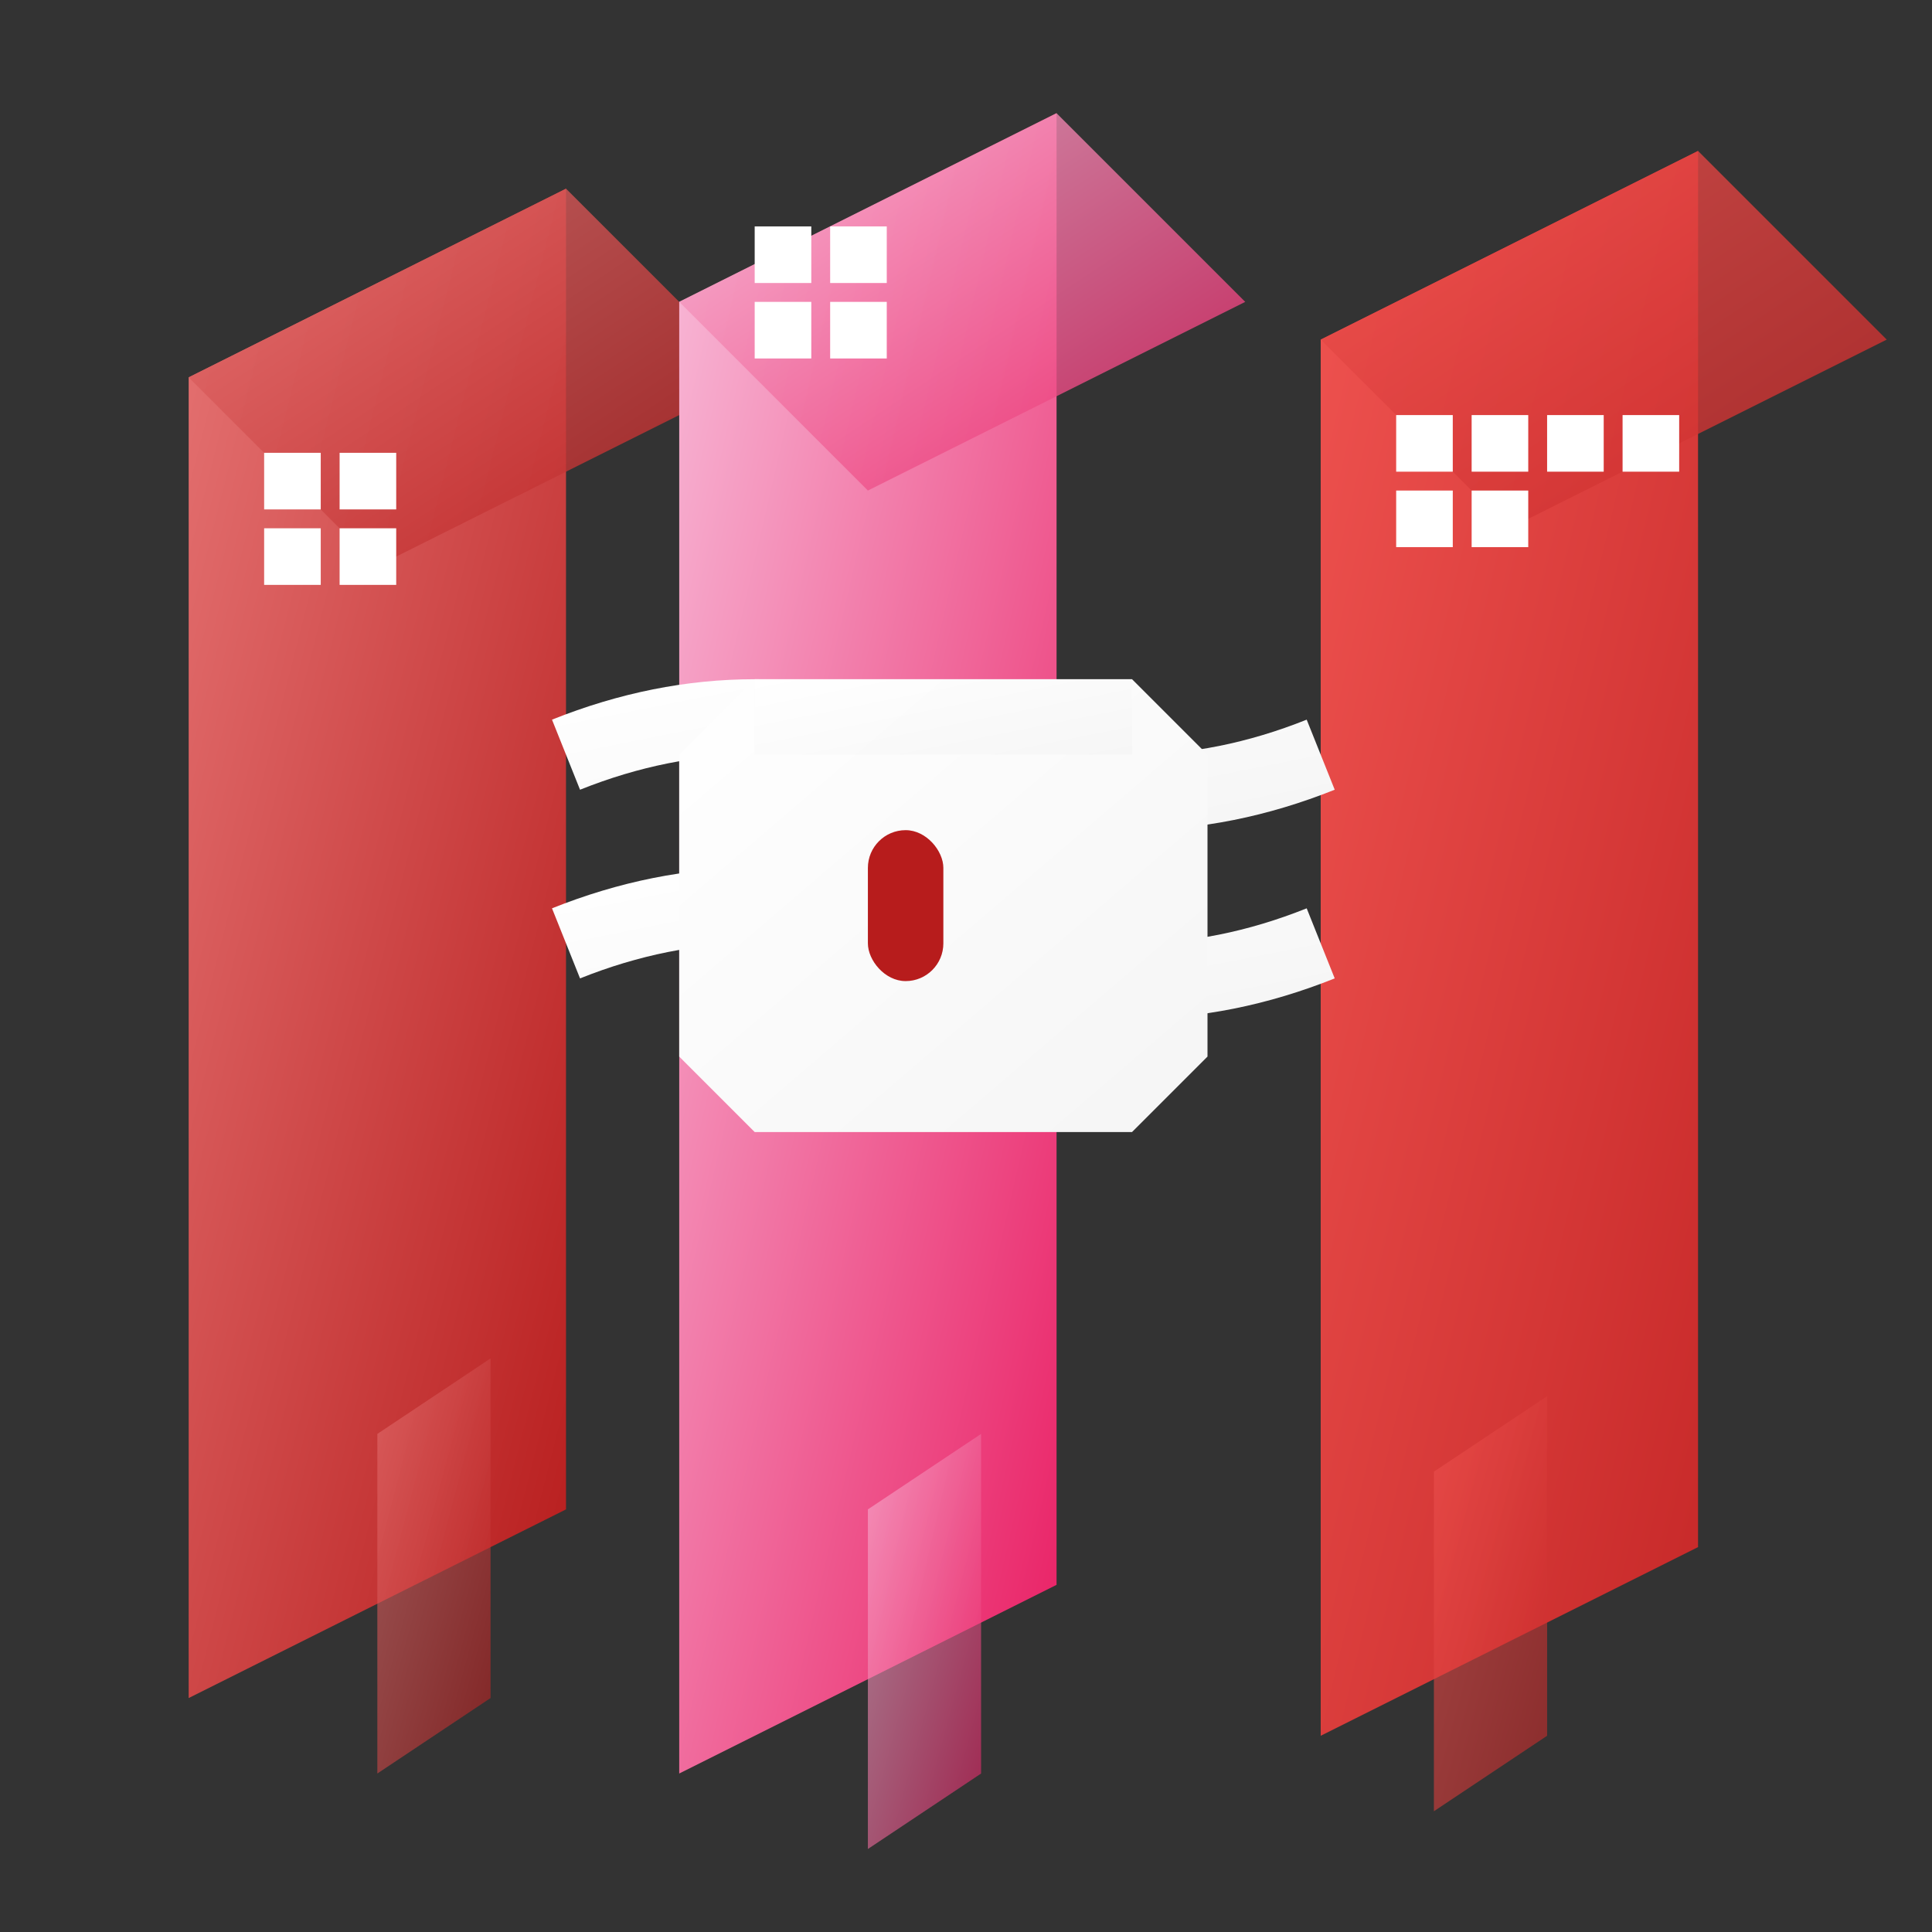 <svg width="512" height="512" viewBox="0 0 512 512" fill="none" xmlns="http://www.w3.org/2000/svg">
  <rect x="0" y="0" width="512" height="512" fill="#333333" stroke="none"/>
  <!-- Main building structures with gradient -->
  <defs>
    <linearGradient id="building1" x1="0%" y1="0%" x2="100%" y2="100%">
      <stop offset="0%" style="stop-color:#E57373;stop-opacity:1" />
      <stop offset="100%" style="stop-color:#B71C1C;stop-opacity:1" />
    </linearGradient>
    <linearGradient id="building2" x1="0%" y1="0%" x2="100%" y2="100%">
      <stop offset="0%" style="stop-color:#F8BBD9;stop-opacity:1" />
      <stop offset="100%" style="stop-color:#E91E63;stop-opacity:1" />
    </linearGradient>
    <linearGradient id="building3" x1="0%" y1="0%" x2="100%" y2="100%">
      <stop offset="0%" style="stop-color:#EF5350;stop-opacity:1" />
      <stop offset="100%" style="stop-color:#C62828;stop-opacity:1" />
    </linearGradient>
    <linearGradient id="connector" x1="0%" y1="0%" x2="100%" y2="100%">
      <stop offset="0%" style="stop-color:#FFFFFF;stop-opacity:1" />
      <stop offset="100%" style="stop-color:#F5F5F5;stop-opacity:1" />
    </linearGradient>
  </defs>
  
  <!-- Left building -->
  <polygon points="50,100 150,50 150,400 50,450" fill="url(#building1)" />
  <polygon points="50,100 150,50 200,100 100,150" fill="url(#building1)" opacity="0.8" />
  
  <!-- Windows for left building -->
  <rect x="70" y="120" width="15" height="15" fill="white" />
  <rect x="90" y="120" width="15" height="15" fill="white" />
  <rect x="70" y="140" width="15" height="15" fill="white" />
  <rect x="90" y="140" width="15" height="15" fill="white" />
  
  <!-- Center building -->
  <polygon points="180,80 280,30 280,420 180,470" fill="url(#building2)" />
  <polygon points="180,80 280,30 330,80 230,130" fill="url(#building2)" opacity="0.8" />
  
  <!-- Windows for center building -->
  <rect x="200" y="60" width="15" height="15" fill="white" />
  <rect x="220" y="60" width="15" height="15" fill="white" />
  <rect x="200" y="80" width="15" height="15" fill="white" />
  <rect x="220" y="80" width="15" height="15" fill="white" />
  
  <!-- Right building -->
  <polygon points="350,90 450,40 450,410 350,460" fill="url(#building3)" />
  <polygon points="350,90 450,40 500,90 400,140" fill="url(#building3)" opacity="0.8" />
  
  <!-- Windows for right building -->
  <rect x="370" y="110" width="15" height="15" fill="white" />
  <rect x="390" y="110" width="15" height="15" fill="white" />
  <rect x="410" y="110" width="15" height="15" fill="white" />
  <rect x="430" y="110" width="15" height="15" fill="white" />
  <rect x="370" y="130" width="15" height="15" fill="white" />
  <rect x="390" y="130" width="15" height="15" fill="white" />
  
  <!-- Connecting pathways/bridges -->
  <path d="M150,200 Q200,180 250,200 Q300,220 350,200" stroke="url(#connector)" stroke-width="20" fill="none" />
  <path d="M150,250 Q200,230 250,250 Q300,270 350,250" stroke="url(#connector)" stroke-width="20" fill="none" />
  
  <!-- Central connecting element -->
  <polygon points="200,180 300,180 320,200 320,280 300,300 200,300 180,280 180,200" fill="url(#connector)" />
  <polygon points="200,180 300,180 300,200 200,200" fill="url(#connector)" opacity="0.8" />
  
  <!-- Door/entrance -->
  <rect x="230" y="220" width="20" height="40" rx="10" fill="#B71C1C" />
  
  <!-- Additional architectural details -->
  <polygon points="100,380 130,360 130,450 100,470" fill="url(#building1)" opacity="0.6" />
  <polygon points="230,400 260,380 260,470 230,490" fill="url(#building2)" opacity="0.6" />
  <polygon points="380,390 410,370 410,460 380,480" fill="url(#building3)" opacity="0.6" />
</svg>
